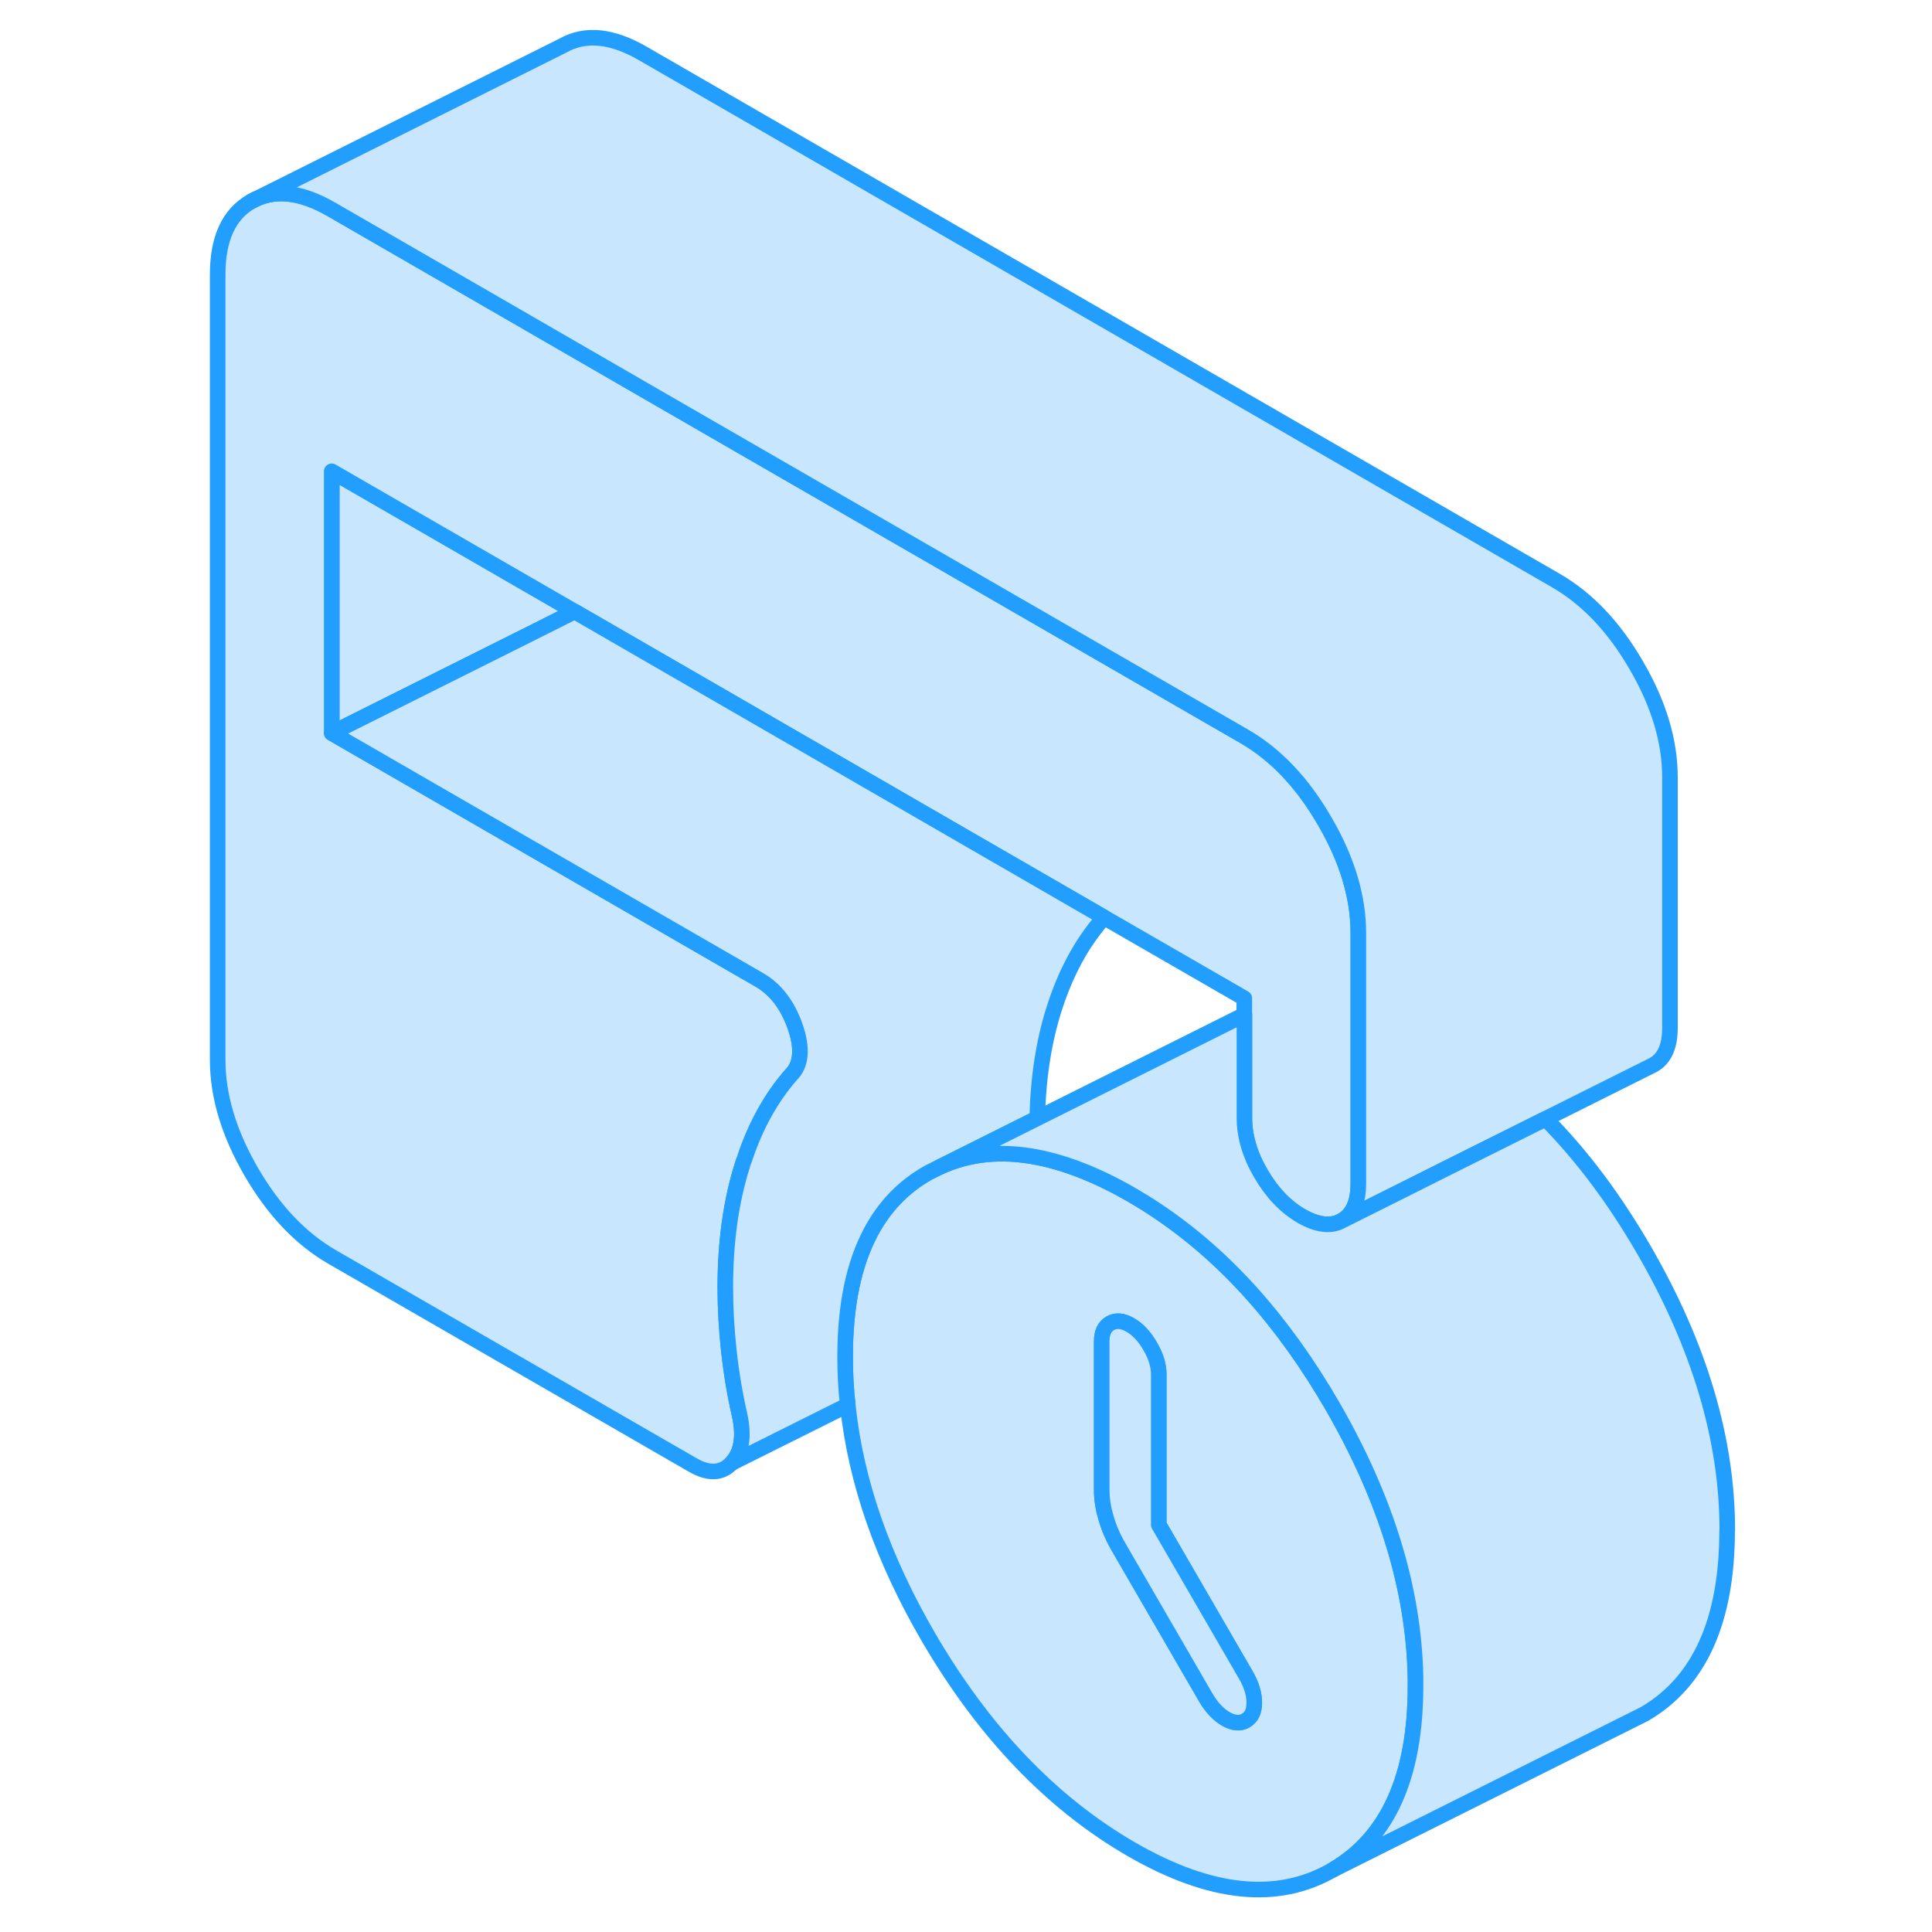 <svg width="48" height="48" viewBox="0 0 102 124" fill="#c8e7ff" xmlns="http://www.w3.org/2000/svg" stroke-width="1px" stroke-linecap="round" stroke-linejoin="round"><path d="M79.841 107.58C79.721 101.97 77.951 96.21 74.541 90.29C71.381 84.82 67.631 80.62 63.251 77.7C62.721 77.34 62.181 77.01 61.631 76.69C59.481 75.45 57.461 74.65 55.591 74.28C53.261 73.82 51.151 74.04 49.251 74.93L48.591 75.26C47.001 76.15 45.771 77.43 44.891 79.08C43.791 81.15 43.241 83.81 43.241 87.08C43.241 88.11 43.291 89.14 43.411 90.18C43.921 95.07 45.651 100.03 48.591 105.08C52.161 111.2 56.511 115.74 61.631 118.7C66.701 121.62 71.001 122.06 74.541 120.01C78.081 117.95 79.851 114.02 79.851 108.21C79.851 108 79.851 107.79 79.851 107.58H79.841ZM68.951 110.43C68.591 110.64 68.161 110.6 67.671 110.32C67.191 110.04 66.761 109.58 66.391 108.95L60.811 99.32C60.441 98.69 60.171 98.06 59.991 97.43C59.801 96.8 59.711 96.2 59.711 95.64V86.09C59.711 85.53 59.891 85.14 60.261 84.93C60.631 84.72 61.051 84.76 61.541 85.04C62.031 85.32 62.461 85.78 62.821 86.41C63.191 87.04 63.371 87.64 63.371 88.2V97.86L68.951 107.49C69.321 108.12 69.501 108.72 69.501 109.28C69.501 109.84 69.321 110.22 68.951 110.43Z" stroke="#229EFF" stroke-linejoin="round"/><path d="M69.501 109.28C69.501 109.84 69.321 110.22 68.951 110.43C68.591 110.64 68.161 110.6 67.671 110.32C67.191 110.04 66.761 109.58 66.391 108.95L60.811 99.32C60.441 98.69 60.171 98.06 59.991 97.43C59.801 96.8 59.711 96.2 59.711 95.64V86.09C59.711 85.53 59.891 85.14 60.261 84.93C60.631 84.72 61.051 84.76 61.541 85.04C62.031 85.32 62.461 85.78 62.821 86.41C63.191 87.04 63.371 87.64 63.371 88.2V97.86L68.951 107.49C69.321 108.12 69.501 108.72 69.501 109.28Z" stroke="#229EFF" stroke-linejoin="round"/><path d="M25.881 39.25L22.971 40.71L10.291 47.05V30.25L22.971 37.57L25.881 39.25Z" stroke="#229EFF" stroke-linejoin="round"/><path d="M76.181 59.89V75.96C76.181 77.15 75.831 77.94 75.131 78.34C74.431 78.74 73.561 78.64 72.521 78.05C71.491 77.45 70.621 76.54 69.921 75.33C69.211 74.12 68.861 72.92 68.861 71.73V64.07L59.861 58.88L25.881 39.25L22.971 37.57L10.291 30.25V47.05L22.971 54.37L37.751 62.9C38.781 63.5 39.551 64.5 40.041 65.9C40.521 67.31 40.431 68.34 39.761 69C38.491 70.46 37.491 72.25 36.781 74.4C36.731 74.52 36.691 74.64 36.651 74.77C35.921 77.07 35.551 79.7 35.551 82.64C35.551 83.97 35.631 85.33 35.781 86.71C35.931 88.09 36.161 89.47 36.471 90.83C36.771 92.2 36.601 93.22 35.961 93.9C35.321 94.58 34.481 94.62 33.451 94.02L10.291 80.66C8.281 79.49 6.561 77.68 5.121 75.2C3.691 72.73 2.971 70.34 2.971 68.03V17.62C2.971 15.31 3.691 13.75 5.121 12.93C6.561 12.11 8.281 12.28 10.291 13.45L22.971 20.77L30.291 25L68.861 47.26C70.881 48.43 72.601 50.24 74.031 52.72C75.471 55.19 76.181 57.58 76.181 59.89Z" stroke="#229EFF" stroke-linejoin="round"/><path d="M96.181 49.89V65.96C96.181 67.15 95.831 67.94 95.131 68.34L94.911 68.45L88.191 71.81L81.621 75.09L79.711 76.05L75.131 78.34C75.831 77.94 76.181 77.15 76.181 75.96V59.89C76.181 57.58 75.471 55.19 74.031 52.72C72.601 50.24 70.881 48.43 68.861 47.26L30.291 25L22.971 20.77L10.291 13.45C8.281 12.28 6.561 12.11 5.121 12.93L25.121 2.93C26.561 2.11 28.281 2.28 30.291 3.45L88.861 37.26C90.881 38.43 92.601 40.24 94.031 42.72C95.471 45.19 96.181 47.58 96.181 49.89Z" stroke="#229EFF" stroke-linejoin="round"/><path d="M59.861 58.88C59.861 58.88 59.801 58.96 59.761 59C58.421 60.54 57.381 62.46 56.651 64.77C55.991 66.84 55.631 69.18 55.571 71.77L49.251 74.93L48.591 75.26C47.001 76.15 45.771 77.43 44.891 79.08C43.791 81.15 43.241 83.81 43.241 87.08C43.241 88.11 43.291 89.14 43.411 90.18L35.961 93.9C36.601 93.22 36.771 92.2 36.471 90.83C36.161 89.47 35.931 88.09 35.781 86.71C35.631 85.33 35.551 83.97 35.551 82.64C35.551 79.7 35.921 77.07 36.651 74.77C36.691 74.64 36.731 74.52 36.781 74.4C37.491 72.25 38.491 70.46 39.761 69C40.431 68.34 40.521 67.31 40.041 65.9C39.551 64.5 38.781 63.5 37.751 62.9L22.971 54.37L10.291 47.05L22.971 40.71L25.881 39.25L59.861 58.88Z" stroke="#229EFF" stroke-linejoin="round"/><path d="M99.851 98.21C99.851 104.02 98.081 107.95 94.541 110.01L93.581 110.49L74.541 120.01C78.081 117.95 79.851 114.02 79.851 108.21C79.851 108 79.851 107.79 79.851 107.58C79.731 101.97 77.961 96.21 74.551 90.29C71.391 84.82 67.641 80.62 63.261 77.7C62.731 77.34 62.191 77.01 61.641 76.69C59.491 75.45 57.471 74.65 55.601 74.28C53.271 73.82 51.161 74.04 49.261 74.93L55.581 71.77L68.601 65.26C68.691 65.21 68.781 65.16 68.871 65.12V71.73C68.871 72.92 69.221 74.12 69.931 75.33C70.631 76.54 71.501 77.45 72.531 78.05C73.571 78.64 74.441 78.74 75.141 78.34L79.721 76.05L81.631 75.09L88.201 71.81C90.541 74.17 92.651 77 94.551 80.29C98.091 86.43 99.861 92.4 99.861 98.21H99.851Z" stroke="#229EFF" stroke-linejoin="round"/></svg>